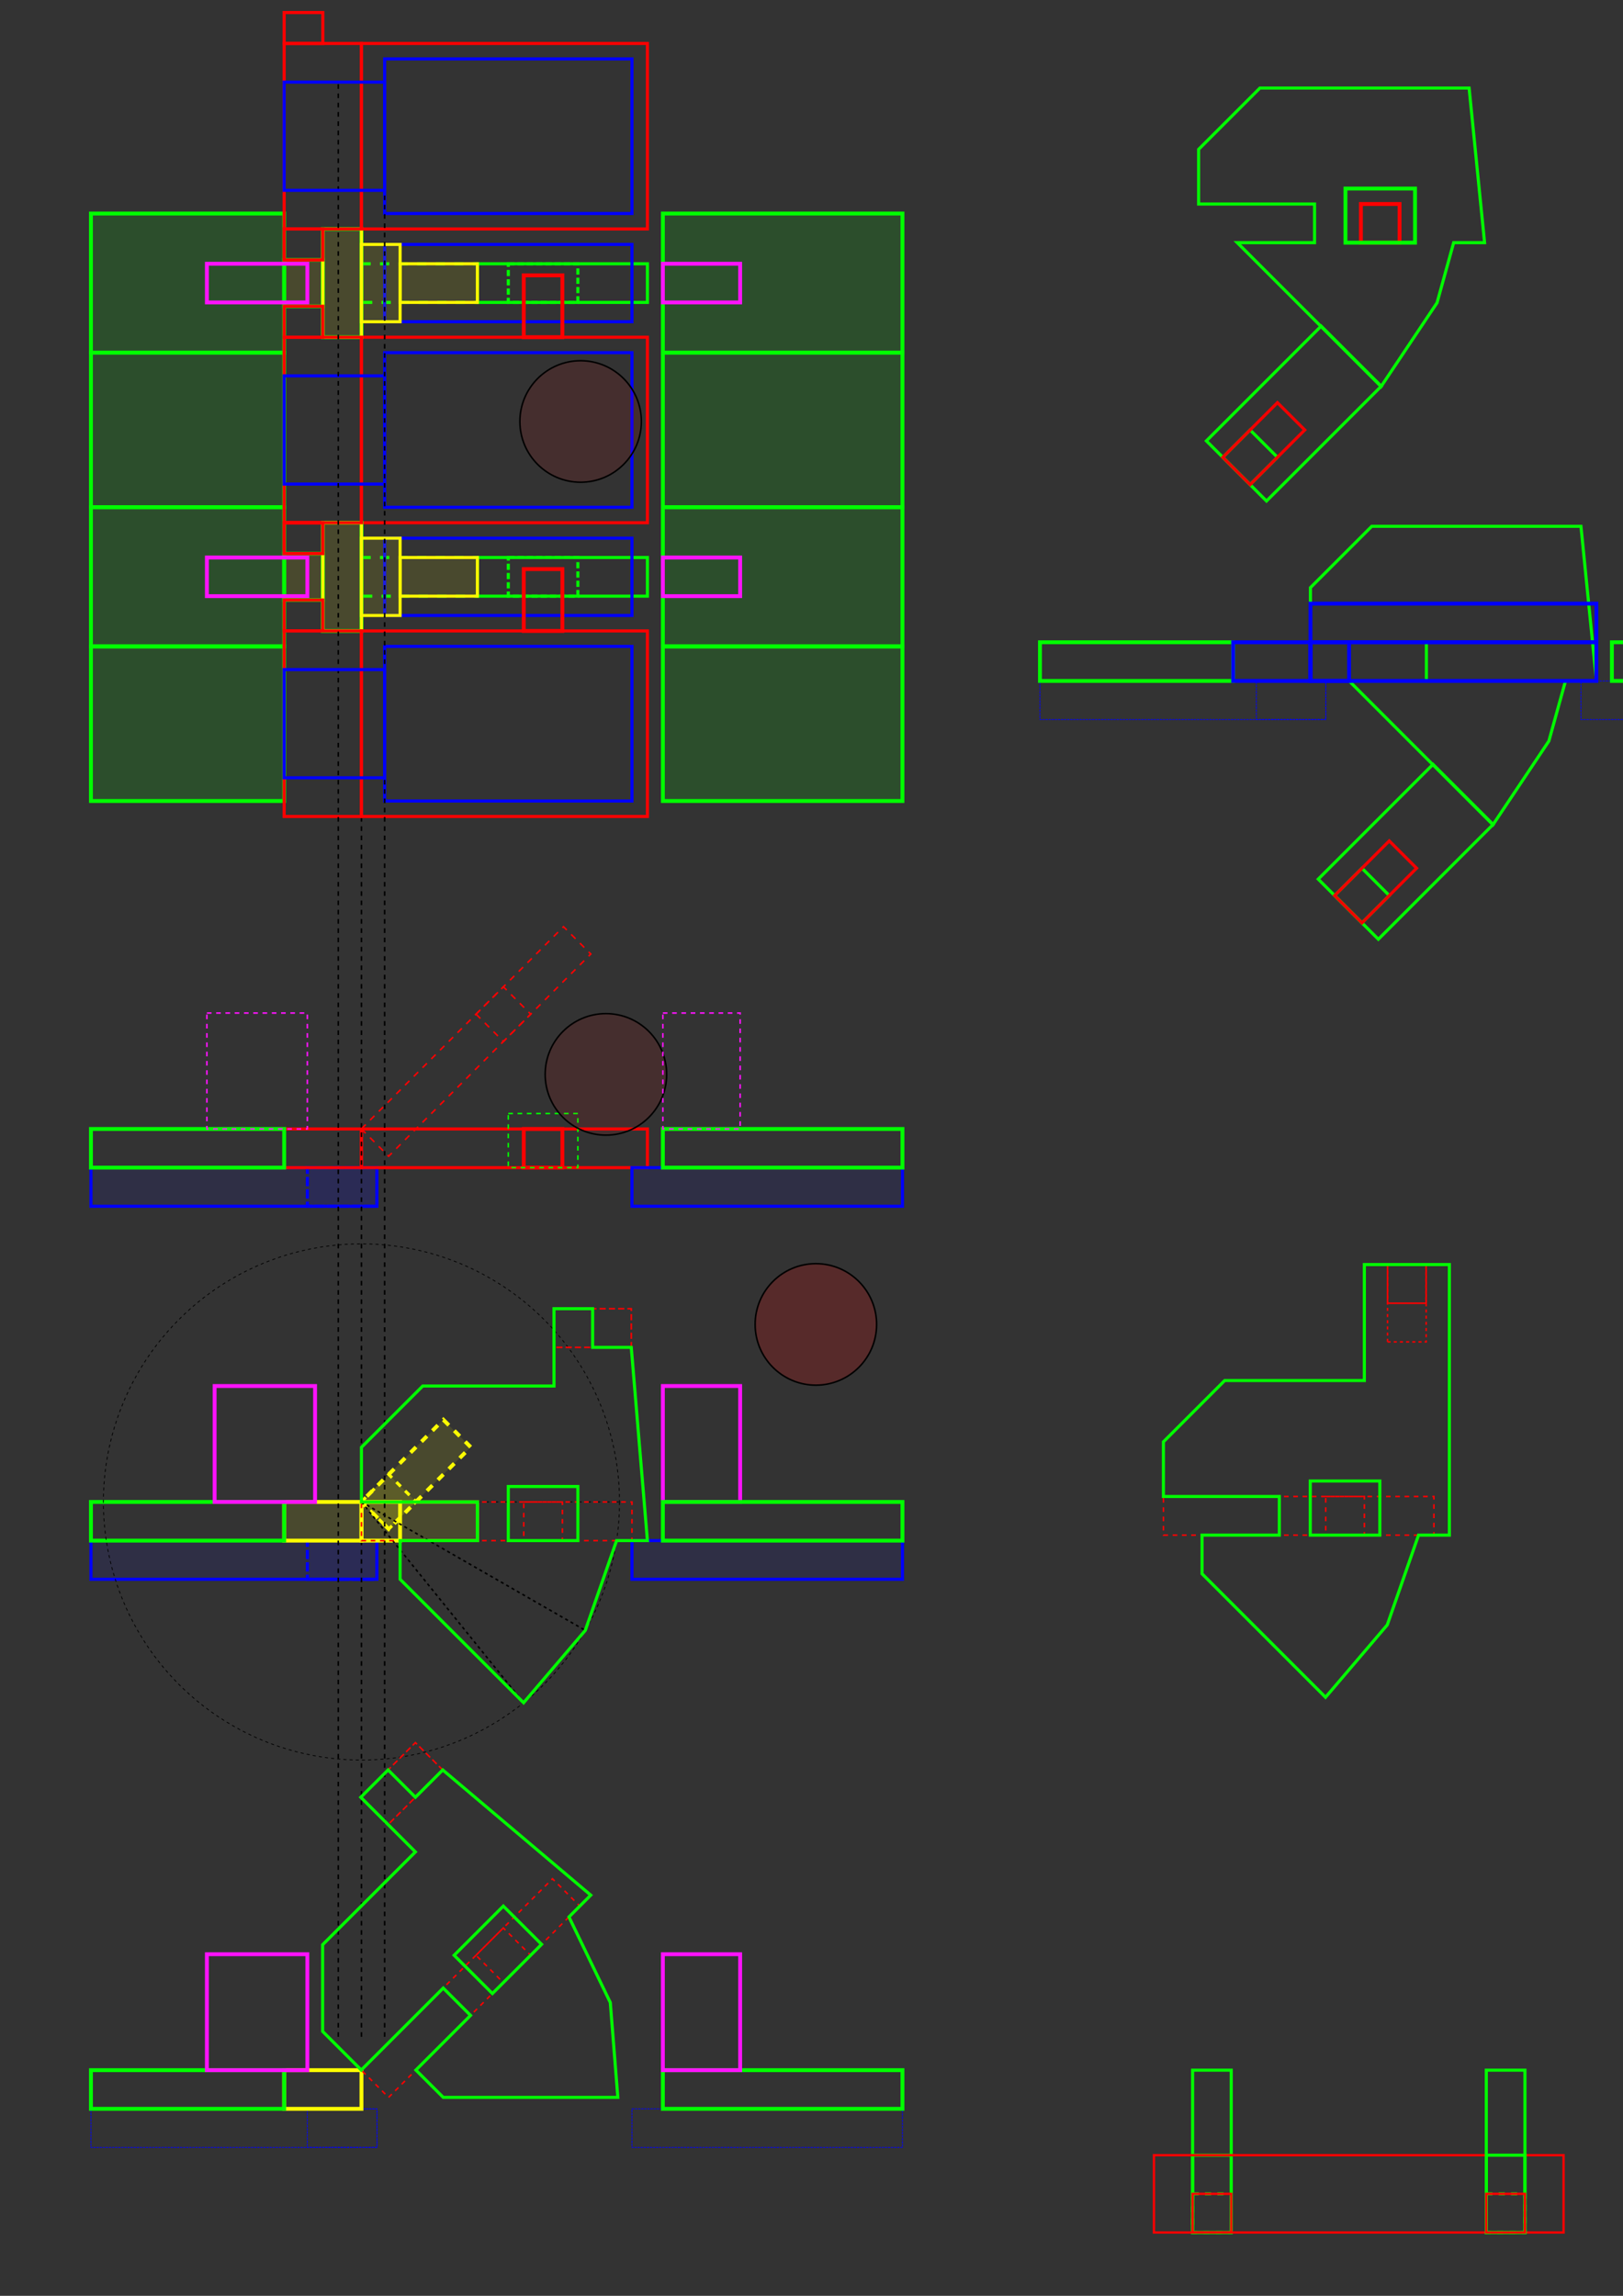 <?xml version="1.0" encoding="UTF-8" standalone="no"?>
<!-- Created with Inkscape (http://www.inkscape.org/) -->

<svg
   xmlns:dc="http://purl.org/dc/elements/1.1/"
   xmlns:cc="http://creativecommons.org/ns#"
   xmlns:rdf="http://www.w3.org/1999/02/22-rdf-syntax-ns#"
   xmlns:svg="http://www.w3.org/2000/svg"
   xmlns="http://www.w3.org/2000/svg"
   xmlns:sodipodi="http://sodipodi.sourceforge.net/DTD/sodipodi-0.dtd"
   xmlns:inkscape="http://www.inkscape.org/namespaces/inkscape"
   width="210mm"
   height="297mm"
   viewBox="0 0 744.094 1052.362"
   id="svg16096"
   version="1.1"
   inkscape:version="0.91 r13725"
   sodipodi:docname="pm2_layout2_2.svg">
  <rect x="0" y="0" width="744.094" height="1052.362" fill="#333333" stroke="none"/>
  <defs
     id="defs16098" />
  <sodipodi:namedview
     id="base"
     pagecolor="#ffffff"
     bordercolor="#666666"
     borderopacity="1.0"
     inkscape:pageopacity="0.0"
     inkscape:pageshadow="2"
     inkscape:zoom="1.8658438"
     inkscape:cx="598.97024"
     inkscape:cy="370.68746"
     inkscape:document-units="mm"
     inkscape:current-layer="layer1"
     showgrid="false"
     inkscape:snap-bbox="false"
     inkscape:bbox-paths="true"
     inkscape:bbox-nodes="true"
     inkscape:snap-bbox-edge-midpoints="true"
     inkscape:snap-bbox-midpoints="true"
     inkscape:object-paths="true"
     inkscape:snap-intersection-paths="true"
     inkscape:object-nodes="true"
     inkscape:snap-smooth-nodes="true"
     inkscape:snap-midpoints="true"
     inkscape:snap-global="true"
     inkscape:window-width="1280"
     inkscape:window-height="697"
     inkscape:window-x="-8"
     inkscape:window-y="-8"
     inkscape:window-maximized="1"
     inkscape:snap-others="false" />
  <g
     inkscape:label="Layer 1"
     inkscape:groupmode="layer"
     id="layer1">
    <rect
       y="966.645"
       x="289.73"
       height="17.717"
       width="124.016"
       id="rect18090"
       style="fill:none;fill-opacity:0.086;stroke:#0000ff;stroke-width:0.354;stroke-miterlimit:4;stroke-dasharray:1.063,0.354;stroke-dashoffset:0;stroke-opacity:1" />
    <rect
       style="fill:none;fill-opacity:0.086;stroke:#0000ff;stroke-width:0.354;stroke-miterlimit:4;stroke-dasharray:1.063,0.354;stroke-dashoffset:0;stroke-opacity:1"
       id="rect18086"
       width="31.89"
       height="17.717"
       x="140.911"
       y="966.645" />
    <rect
       y="966.645"
       x="41.699"
       height="17.717"
       width="131.102"
       id="rect18088"
       style="fill:none;fill-opacity:0.086;stroke:#0000ff;stroke-width:0.354;stroke-miterlimit:4;stroke-dasharray:1.063,0.354;stroke-dashoffset:0;stroke-opacity:1" />
    <rect
       y="706.19"
       x="140.911"
       height="17.717"
       width="31.89"
       id="rect17651-4"
       style="fill:#0000ff;fill-opacity:0.086;stroke:#0000ff;stroke-width:1.417;stroke-miterlimit:4;stroke-dasharray:4.252, 1.417;stroke-dashoffset:0;stroke-opacity:1" />
    <rect
       style="fill:#0000ff;fill-opacity:0.086;stroke:#0000ff;stroke-width:1.417;stroke-miterlimit:4;stroke-dasharray:none;stroke-dashoffset:0;stroke-opacity:1"
       id="rect16644-0"
       width="131.102"
       height="17.717"
       x="41.699"
       y="535.219" />
    <rect
       y="535.219"
       x="140.911"
       height="17.717"
       width="31.89"
       id="rect17651"
       style="fill:#0000ff;fill-opacity:0.086;stroke:#0000ff;stroke-width:1.417;stroke-miterlimit:4;stroke-dasharray:4.252, 1.417;stroke-dashoffset:0;stroke-opacity:1" />
    <rect
       style="fill:#0000ff;fill-opacity:0.086;stroke:#0000ff;stroke-width:1.417;stroke-miterlimit:4;stroke-dasharray:none;stroke-dashoffset:0;stroke-opacity:1"
       id="rect16644-0-8"
       width="131.102"
       height="17.717"
       x="41.699"
       y="706.19" />
    <rect
       style="fill:#fffe00;fill-opacity:0.107;stroke:#00ff00;stroke-width:1.772;stroke-miterlimit:4;stroke-dasharray:none;stroke-dashoffset:0;stroke-opacity:1"
       id="rect16735-8-0-4"
       width="17.717"
       height="21.26"
       x="130.281"
       y="119.134" />
    <rect
       style="fill:none;fill-opacity:1;stroke:#ff0000;stroke-width:1.417;stroke-miterlimit:4;stroke-dasharray:none;stroke-dashoffset:0;stroke-opacity:1"
       id="rect16644"
       width="131.102"
       height="17.717"
       x="165.714"
       y="517.503" />
    <rect
       style="fill:#0000ff;fill-opacity:0.086;stroke:#0000ff;stroke-width:1.417;stroke-miterlimit:4;stroke-dasharray:none;stroke-dashoffset:0;stroke-opacity:1"
       id="rect16644-0-9"
       width="124.016"
       height="17.717"
       x="289.73"
       y="535.219" />
    <rect
       style="fill:none;fill-opacity:1;stroke:#ff0000;stroke-width:1.417;stroke-miterlimit:4;stroke-dasharray:none;stroke-dashoffset:0;stroke-opacity:1"
       id="rect16644-4"
       width="35.433"
       height="17.717"
       x="130.281"
       y="517.503" />
    <rect
       style="fill:#0000ff;fill-opacity:0.086;stroke:#0000ff;stroke-width:1.417;stroke-miterlimit:4;stroke-dasharray:none;stroke-dashoffset:0;stroke-opacity:1"
       id="rect16644-0-9-6"
       width="124.016"
       height="17.717"
       x="289.73"
       y="706.19" />
    <rect
       style="fill:none;fill-opacity:1;stroke:#ff0000;stroke-width:0.354;stroke-miterlimit:4;stroke-dasharray:1.417,1.417;stroke-dashoffset:0;stroke-opacity:1"
       id="rect16644-4-6"
       width="35.433"
       height="17.717"
       x="130.281"
       y="688.474" />
    <path
       style="fill:none;fill-rule:evenodd;stroke:#000000;stroke-width:0.709;stroke-linecap:butt;stroke-linejoin:miter;stroke-miterlimit:4;stroke-dasharray:2.126, 2.126;stroke-dashoffset:0;stroke-opacity:1"
       d="m 165.714,38.602 0,896.843"
       id="path16733"
       inkscape:connector-curvature="0" />
    <rect
       style="fill:#fffe00;fill-opacity:0.107;stroke:#ffff00;stroke-width:1.772;stroke-miterlimit:4;stroke-dasharray:none;stroke-dashoffset:0;stroke-opacity:1"
       id="rect16735-8"
       width="35.433"
       height="17.717"
       x="130.281"
       y="688.474" />
    <rect
       style="fill:none;fill-opacity:1;stroke:#00ff00;stroke-width:1.772;stroke-miterlimit:4;stroke-dasharray:none;stroke-dashoffset:0;stroke-opacity:1"
       id="rect16735-8-3"
       width="88.583"
       height="17.717"
       x="41.699"
       y="688.474" />
    <rect
       style="fill:none;fill-opacity:1;stroke:#ff12ff;stroke-width:1.772;stroke-miterlimit:4;stroke-dasharray:none;stroke-dashoffset:0;stroke-opacity:1"
       id="rect16735-0-2"
       width="46.063"
       height="53.15"
       x="98.391"
       y="635.324" />
    <rect
       style="fill:none;fill-opacity:1;stroke:#ff12ff;stroke-width:1.772;stroke-miterlimit:4;stroke-dasharray:none;stroke-dashoffset:0;stroke-opacity:1"
       id="rect16735-0-2-3"
       width="35.433"
       height="53.15"
       x="303.903"
       y="635.324" />
    <rect
       style="fill:none;fill-opacity:1;stroke:#00ff00;stroke-width:1.772;stroke-miterlimit:4;stroke-dasharray:none;stroke-dashoffset:0;stroke-opacity:1"
       id="rect16735-8-3-5"
       width="109.843"
       height="17.717"
       x="303.903"
       y="688.474" />
    <ellipse
       style="fill:none;fill-rule:evenodd;stroke:#000000;stroke-width:0.354;stroke-linecap:butt;stroke-linejoin:miter;stroke-miterlimit:4;stroke-dasharray:1.417, 1.417;stroke-dashoffset:0;stroke-opacity:1"
       id="path16894"
       cx="165.714"
       cy="688.474"
       rx="118.311"
       ry="118.311" />
    <rect
       y="517.503"
       x="240.124"
       height="17.717"
       width="17.717"
       id="rect17014"
       style="fill:none;fill-opacity:1;stroke:#ff0000;stroke-width:1.772;stroke-miterlimit:4;stroke-dasharray:none;stroke-dashoffset:0;stroke-opacity:1" />
    <rect
       style="fill:none;fill-opacity:1;stroke:#00ff00;stroke-width:0.709;stroke-miterlimit:4;stroke-dasharray:2.126,2.126;stroke-dashoffset:0;stroke-opacity:1"
       id="rect17016"
       width="31.89"
       height="24.803"
       x="233.037"
       y="510.416" />
    <rect
       y="517.503"
       x="303.903"
       height="17.717"
       width="109.843"
       id="rect17060"
       style="fill:none;fill-opacity:1;stroke:#00ff00;stroke-width:1.772;stroke-miterlimit:4;stroke-dasharray:none;stroke-dashoffset:0;stroke-opacity:1" />
    <rect
       y="517.503"
       x="41.699"
       height="17.717"
       width="88.583"
       id="rect17062"
       style="fill:none;fill-opacity:1;stroke:#00ff00;stroke-width:1.772;stroke-miterlimit:4;stroke-dasharray:none;stroke-dashoffset:0;stroke-opacity:1" />
    <g
       id="g17085"
       transform="matrix(0.707,-0.707,0.707,0.707,-236.691,322.409)">
      <rect
         y="422.496"
         x="146.592"
         height="17.717"
         width="131.102"
         id="rect16644-1"
         style="fill:none;fill-opacity:1;stroke:#ff0000;stroke-width:0.709;stroke-miterlimit:4;stroke-dasharray:2.835, 2.835;stroke-dashoffset:0;stroke-opacity:1" />
      <rect
         style="fill:none;fill-opacity:1;stroke:#ff0000;stroke-width:0.709;stroke-miterlimit:4;stroke-dasharray:2.835, 2.835;stroke-dashoffset:0;stroke-opacity:1"
         id="rect17014-1"
         width="17.717"
         height="17.717"
         x="221.001"
         y="422.496" />
    </g>
    <circle
       style="fill:#ff0000;fill-opacity:0.091;fill-rule:evenodd;stroke:#000000;stroke-width:0.709;stroke-linecap:butt;stroke-linejoin:miter;stroke-miterlimit:4;stroke-dasharray:none;stroke-opacity:1"
       id="path4317-4-9-1-8-2-4-3"
       cx="277.791"
       cy="492.475"
       r="27.846" />
    <rect
       style="fill:none;fill-opacity:1;stroke:#ffff00;stroke-width:1.772;stroke-miterlimit:4;stroke-dasharray:none;stroke-dashoffset:0;stroke-opacity:1"
       id="rect16735-8-5"
       width="35.433"
       height="17.717"
       x="130.281"
       y="948.929" />
    <rect
       style="fill:none;fill-opacity:1;stroke:#00ff00;stroke-width:1.772;stroke-miterlimit:4;stroke-dasharray:none;stroke-dashoffset:0;stroke-opacity:1"
       id="rect16735-8-3-95"
       width="88.583"
       height="17.717"
       x="41.699"
       y="948.929" />
    <rect
       style="fill:none;fill-opacity:1;stroke:#00ff00;stroke-width:1.772;stroke-miterlimit:4;stroke-dasharray:none;stroke-dashoffset:0;stroke-opacity:1"
       id="rect16735-8-3-5-0"
       width="109.843"
       height="17.717"
       x="303.903"
       y="948.929" />
    <path
       style="fill:none;fill-rule:evenodd;stroke:#000000;stroke-width:0.354;stroke-linecap:butt;stroke-linejoin:miter;stroke-opacity:1;stroke-miterlimit:4;stroke-dasharray:1.063,1.063;stroke-dashoffset:0"
       d="m 165.714,688.474 118.311,0"
       id="path17150"
       inkscape:connector-curvature="0" />
    <rect
       y="895.779"
       x="94.848"
       height="53.15"
       width="46.063"
       id="rect17262"
       style="fill:none;fill-opacity:1;stroke:#ff12ff;stroke-width:1.772;stroke-miterlimit:4;stroke-dasharray:none;stroke-dashoffset:0;stroke-opacity:1" />
    <rect
       y="895.779"
       x="303.903"
       height="53.15"
       width="35.433"
       id="rect17264"
       style="fill:none;fill-opacity:1;stroke:#ff12ff;stroke-width:1.772;stroke-miterlimit:4;stroke-dasharray:none;stroke-dashoffset:0;stroke-opacity:1" />
    <rect
       y="161.653"
       x="-289.73"
       height="70.866"
       width="113.386"
       id="rect17305"
       style="fill:none;fill-opacity:1;stroke:#0000ff;stroke-width:1.417;stroke-miterlimit:4;stroke-dasharray:none;stroke-dashoffset:0;stroke-opacity:1"
       transform="scale(-1,1)" />
    <rect
       style="fill:#00fe00;fill-opacity:0.137;stroke:#00ff00;stroke-width:1.772;stroke-miterlimit:4;stroke-dasharray:none;stroke-dashoffset:0;stroke-opacity:1"
       id="rect17315"
       width="109.843"
       height="70.866"
       x="303.903"
       y="161.653" />
    <rect
       style="fill:#00fe00;fill-opacity:0.137;stroke:#00ff00;stroke-width:1.772;stroke-miterlimit:4;stroke-dasharray:none;stroke-dashoffset:0;stroke-opacity:1"
       id="rect17317"
       width="88.583"
       height="70.866"
       x="41.699"
       y="161.653" />
    <rect
       y="120.905"
       x="233.037"
       height="17.717"
       width="31.89"
       id="rect17313"
       style="fill:none;fill-opacity:1;stroke:#00ff00;stroke-width:1.417;stroke-miterlimit:4;stroke-dasharray:2.835, 1.417;stroke-dashoffset:0;stroke-opacity:1" />
    <rect
       style="fill:none;fill-opacity:1;stroke:#00ff00;stroke-width:1.417;stroke-miterlimit:4;stroke-dasharray:4.252, 4.252;stroke-dashoffset:0;stroke-opacity:1"
       id="rect16735-7"
       width="53.15"
       height="17.717"
       x="165.714"
       y="120.905" />
    <rect
       style="fill:none;fill-opacity:1;stroke:#00ff00;stroke-width:1.417;stroke-miterlimit:4;stroke-dasharray:none;stroke-dashoffset:0;stroke-opacity:1"
       id="rect16644-9-4-4"
       width="77.953"
       height="17.717"
       x="218.864"
       y="120.905" />
    <rect
       y="112.047"
       x="176.344"
       height="35.433"
       width="113.386"
       id="rect17305-9"
       style="fill:none;fill-opacity:1;stroke:#0000ff;stroke-width:1.417;stroke-miterlimit:4;stroke-dasharray:none;stroke-dashoffset:0;stroke-opacity:1" />
    <rect
       style="fill:#00fe00;fill-opacity:0.137;stroke:#00ff00;stroke-width:1.772;stroke-miterlimit:4;stroke-dasharray:none;stroke-dashoffset:0;stroke-opacity:1"
       id="rect17315-6"
       width="88.583"
       height="63.78"
       x="41.699"
       y="97.874" />
    <rect
       style="fill:#00fe00;fill-opacity:0.137;stroke:#00ff00;stroke-width:1.772;stroke-miterlimit:4;stroke-dasharray:none;stroke-dashoffset:0;stroke-opacity:1"
       id="rect17315-4"
       width="109.843"
       height="63.779"
       x="303.903"
       y="97.874" />
    <rect
       style="fill:none;fill-opacity:1;stroke:#ff0000;stroke-width:1.772;stroke-miterlimit:4;stroke-dasharray:none;stroke-dashoffset:0;stroke-opacity:1"
       id="rect17311"
       width="17.717"
       height="28.346"
       x="240.124"
       y="126.22" />
    <rect
       style="fill:#fffe00;fill-opacity:0.107;stroke:#00ff00;stroke-width:1.772;stroke-miterlimit:4;stroke-dasharray:none;stroke-dashoffset:0;stroke-opacity:1"
       id="rect16735-8-0"
       width="17.717"
       height="49.606"
       x="147.998"
       y="104.961" />
    <rect
       y="154.567"
       x="165.714"
       height="85.039"
       width="131.102"
       id="rect17303"
       style="fill:none;fill-opacity:1;stroke:#ff0000;stroke-width:1.417;stroke-miterlimit:4;stroke-dasharray:none;stroke-dashoffset:0;stroke-opacity:1" />
    <rect
       y="239.606"
       x="130.281"
       height="14.173"
       width="17.717"
       id="rect17309-5-3-6"
       style="fill:none;fill-opacity:1;stroke:#ff0000;stroke-width:1.417;stroke-miterlimit:4;stroke-dasharray:none;stroke-dashoffset:0;stroke-opacity:1" />
    <rect
       y="104.961"
       x="130.281"
       height="14.173"
       width="17.717"
       id="rect17309-5-3-3"
       style="fill:none;fill-opacity:1;stroke:#ff0000;stroke-width:1.417;stroke-miterlimit:4;stroke-dasharray:none;stroke-dashoffset:0;stroke-opacity:1" />
    <rect
       style="fill:none;fill-opacity:1;stroke:#ff12ff;stroke-width:1.772;stroke-miterlimit:4;stroke-dasharray:none;stroke-dashoffset:0;stroke-opacity:1"
       id="rect16735-0-2-34"
       width="46.063"
       height="17.717"
       x="94.848"
       y="120.905" />
    <rect
       style="fill:none;fill-opacity:1;stroke:#ff12ff;stroke-width:1.772;stroke-miterlimit:4;stroke-dasharray:none;stroke-dashoffset:0;stroke-opacity:1"
       id="rect16735-0-2-3-6"
       width="35.433"
       height="17.717"
       x="303.903"
       y="120.905" />
    <rect
       style="fill:none;fill-opacity:1;stroke:#fff700;stroke-width:1.417;stroke-miterlimit:4;stroke-dasharray:none;stroke-dashoffset:0;stroke-opacity:1"
       id="rect16644-9-4-4-0"
       width="17.717"
       height="49.606"
       x="147.998"
       y="104.961" />
    <rect
       style="fill:#fffe00;fill-opacity:0.107;stroke:#fff700;stroke-width:1.417;stroke-miterlimit:4;stroke-dasharray:none;stroke-dashoffset:0;stroke-opacity:1"
       id="rect16644-9-4-4-0-7"
       width="17.717"
       height="35.433"
       x="165.714"
       y="112.047" />
    <rect
       style="fill:none;fill-opacity:1;stroke:#ffff00;stroke-width:1.772;stroke-miterlimit:4;stroke-dasharray:none;stroke-dashoffset:0;stroke-opacity:1"
       id="rect16735-8-8"
       width="17.717"
       height="17.717"
       x="165.714"
       y="688.474" />
    <rect
       style="fill:#fffe00;fill-opacity:0.107;stroke:#ffff00;stroke-width:1.772;stroke-miterlimit:4;stroke-dasharray:3.543, 3.543;stroke-dashoffset:0;stroke-opacity:1"
       id="rect17626"
       width="17.717"
       height="53.15"
       x="604.002"
       y="316.497"
       transform="matrix(0.707,0.707,-0.707,0.707,0,0)" />
    <rect
       y="120.905"
       x="183.431"
       height="17.717"
       width="35.433"
       id="rect17628"
       style="fill:#fffe00;fill-opacity:0.107;stroke:#fff700;stroke-width:1.417;stroke-miterlimit:4;stroke-dasharray:none;stroke-dashoffset:0;stroke-opacity:1" />
    <rect
       style="fill:#fffe00;fill-opacity:0.107;stroke:#ffff00;stroke-width:1.417;stroke-miterlimit:4;stroke-dasharray:none;stroke-dashoffset:0;stroke-opacity:1"
       id="rect16735"
       width="53.15"
       height="17.717"
       x="165.714"
       y="688.474" />
    <rect
       y="604.002"
       x="-369.647"
       height="17.717"
       width="17.717"
       id="rect17624"
       style="fill:#fffe00;fill-opacity:0.107;stroke:#ffff00;stroke-width:1.417;stroke-miterlimit:4;stroke-dasharray:2.835, 2.835;stroke-dashoffset:0;stroke-opacity:1"
       transform="matrix(0.707,-0.707,0.707,0.707,0,0)" />
    <rect
       y="27.008"
       x="-289.73"
       height="70.866"
       width="113.386"
       id="rect17305-0"
       style="fill:none;fill-opacity:1;stroke:#0000ff;stroke-width:1.417;stroke-miterlimit:4;stroke-dasharray:none;stroke-dashoffset:0;stroke-opacity:1"
       transform="scale(-1,1)" />
    <rect
       y="19.921"
       x="130.281"
       height="85.039"
       width="35.433"
       id="rect17309-7"
       style="fill:none;fill-opacity:1;stroke:#ff0000;stroke-width:1.417;stroke-miterlimit:4;stroke-dasharray:none;stroke-dashoffset:0;stroke-opacity:1" />
    <rect
       y="19.921"
       x="165.714"
       height="85.039"
       width="131.102"
       id="rect17303-9"
       style="fill:none;fill-opacity:1;stroke:#ff0000;stroke-width:1.417;stroke-miterlimit:4;stroke-dasharray:none;stroke-dashoffset:0;stroke-opacity:1" />
    <rect
       y="104.961"
       x="130.281"
       height="14.173"
       width="17.717"
       id="rect17309-5-3-6-2"
       style="fill:none;fill-opacity:1;stroke:#ff0000;stroke-width:1.417;stroke-miterlimit:4;stroke-dasharray:none;stroke-dashoffset:0;stroke-opacity:1" />
    <rect
       style="fill:#fffe00;fill-opacity:0.107;stroke:#00ff00;stroke-width:1.772;stroke-miterlimit:4;stroke-dasharray:none;stroke-dashoffset:0;stroke-opacity:1"
       id="rect16735-8-0-4-3"
       width="17.717"
       height="21.26"
       x="130.281"
       y="253.779" />
    <rect
       y="255.551"
       x="233.037"
       height="17.717"
       width="31.89"
       id="rect17313-2"
       style="fill:none;fill-opacity:1;stroke:#00ff00;stroke-width:1.417;stroke-miterlimit:4;stroke-dasharray:2.835, 1.417;stroke-dashoffset:0;stroke-opacity:1" />
    <rect
       style="fill:none;fill-opacity:1;stroke:#00ff00;stroke-width:1.417;stroke-miterlimit:4;stroke-dasharray:4.252, 4.252;stroke-dashoffset:0;stroke-opacity:1"
       id="rect16735-7-9"
       width="53.15"
       height="17.717"
       x="165.714"
       y="255.551" />
    <rect
       style="fill:none;fill-opacity:1;stroke:#00ff00;stroke-width:1.417;stroke-miterlimit:4;stroke-dasharray:none;stroke-dashoffset:0;stroke-opacity:1"
       id="rect16644-9-4-4-8"
       width="77.953"
       height="17.717"
       x="218.864"
       y="255.551" />
    <rect
       y="246.693"
       x="176.344"
       height="35.433"
       width="113.386"
       id="rect17305-9-6"
       style="fill:none;fill-opacity:1;stroke:#0000ff;stroke-width:1.417;stroke-miterlimit:4;stroke-dasharray:none;stroke-dashoffset:0;stroke-opacity:1" />
    <rect
       style="fill:#00fe00;fill-opacity:0.137;stroke:#00ff00;stroke-width:1.772;stroke-miterlimit:4;stroke-dasharray:none;stroke-dashoffset:0;stroke-opacity:1"
       id="rect17315-6-2"
       width="88.583"
       height="63.78"
       x="41.699"
       y="232.52" />
    <rect
       style="fill:#00fe00;fill-opacity:0.137;stroke:#00ff00;stroke-width:1.772;stroke-miterlimit:4;stroke-dasharray:none;stroke-dashoffset:0;stroke-opacity:1"
       id="rect17315-4-8"
       width="109.843"
       height="63.779"
       x="303.903"
       y="232.52" />
    <rect
       style="fill:none;fill-opacity:1;stroke:#ff0000;stroke-width:1.772;stroke-miterlimit:4;stroke-dasharray:none;stroke-dashoffset:0;stroke-opacity:1"
       id="rect17311-3"
       width="17.717"
       height="28.346"
       x="240.124"
       y="260.866" />
    <rect
       style="fill:#fffe00;fill-opacity:0.107;stroke:#00ff00;stroke-width:1.772;stroke-miterlimit:4;stroke-dasharray:none;stroke-dashoffset:0;stroke-opacity:1"
       id="rect16735-8-0-6"
       width="17.717"
       height="49.606"
       x="147.998"
       y="239.606" />
    <rect
       y="239.606"
       x="130.281"
       height="14.173"
       width="17.717"
       id="rect17309-5-3-3-8"
       style="fill:none;fill-opacity:1;stroke:#ff0000;stroke-width:1.417;stroke-miterlimit:4;stroke-dasharray:none;stroke-dashoffset:0;stroke-opacity:1" />
    <rect
       style="fill:none;fill-opacity:1;stroke:#ff12ff;stroke-width:1.772;stroke-miterlimit:4;stroke-dasharray:none;stroke-dashoffset:0;stroke-opacity:1"
       id="rect16735-0-2-34-9"
       width="46.063"
       height="17.717"
       x="94.848"
       y="255.551" />
    <rect
       style="fill:none;fill-opacity:1;stroke:#ff12ff;stroke-width:1.772;stroke-miterlimit:4;stroke-dasharray:none;stroke-dashoffset:0;stroke-opacity:1"
       id="rect16735-0-2-3-6-9"
       width="35.433"
       height="17.717"
       x="303.903"
       y="255.551" />
    <rect
       style="fill:none;fill-opacity:1;stroke:#fff700;stroke-width:1.417;stroke-miterlimit:4;stroke-dasharray:none;stroke-dashoffset:0;stroke-opacity:1"
       id="rect16644-9-4-4-0-4"
       width="17.717"
       height="49.606"
       x="147.998"
       y="239.606" />
    <rect
       style="fill:#fffe00;fill-opacity:0.107;stroke:#fff700;stroke-width:1.417;stroke-miterlimit:4;stroke-dasharray:none;stroke-dashoffset:0;stroke-opacity:1"
       id="rect16644-9-4-4-0-7-5"
       width="17.717"
       height="35.433"
       x="165.714"
       y="246.693" />
    <rect
       y="255.551"
       x="183.431"
       height="17.717"
       width="35.433"
       id="rect17628-3"
       style="fill:#fffe00;fill-opacity:0.107;stroke:#fff700;stroke-width:1.417;stroke-miterlimit:4;stroke-dasharray:none;stroke-dashoffset:0;stroke-opacity:1" />
    <rect
       y="239.606"
       x="130.281"
       height="14.173"
       width="17.717"
       id="rect17309-5-3-6-2-8"
       style="fill:none;fill-opacity:1;stroke:#ff0000;stroke-width:1.417;stroke-miterlimit:4;stroke-dasharray:none;stroke-dashoffset:0;stroke-opacity:1" />
    <rect
       y="296.299"
       x="-289.73"
       height="70.866"
       width="113.386"
       id="rect17305-7"
       style="fill:none;fill-opacity:1;stroke:#0000ff;stroke-width:1.417;stroke-miterlimit:4;stroke-dasharray:none;stroke-dashoffset:0;stroke-opacity:1"
       transform="scale(-1,1)" />
    <rect
       style="fill:#00fe00;fill-opacity:0.137;stroke:#00ff00;stroke-width:1.772;stroke-miterlimit:4;stroke-dasharray:none;stroke-dashoffset:0;stroke-opacity:1"
       id="rect17315-41"
       width="109.843"
       height="70.866"
       x="303.903"
       y="296.299" />
    <rect
       style="fill:#00fe00;fill-opacity:0.137;stroke:#00ff00;stroke-width:1.772;stroke-miterlimit:4;stroke-dasharray:none;stroke-dashoffset:0;stroke-opacity:1"
       id="rect17317-7"
       width="88.583"
       height="70.866"
       x="41.698"
       y="296.299" />
    <rect
       y="289.212"
       x="130.281"
       height="85.039"
       width="35.433"
       id="rect17309-8"
       style="fill:none;fill-opacity:1;stroke:#ff0000;stroke-width:1.417;stroke-miterlimit:4;stroke-dasharray:none;stroke-dashoffset:0;stroke-opacity:1" />
    <rect
       y="289.212"
       x="165.714"
       height="85.039"
       width="131.102"
       id="rect17303-93"
       style="fill:none;fill-opacity:1;stroke:#ff0000;stroke-width:1.417;stroke-miterlimit:4;stroke-dasharray:none;stroke-dashoffset:0;stroke-opacity:1" />
    <rect
       y="154.567"
       x="130.281"
       height="85.039"
       width="35.433"
       id="rect17309"
       style="fill:none;fill-opacity:1;stroke:#ff0000;stroke-width:1.417;stroke-miterlimit:4;stroke-dasharray:none;stroke-dashoffset:0;stroke-opacity:1" />
    <circle
       style="fill:#ff0000;fill-opacity:0.091;fill-rule:evenodd;stroke:#000000;stroke-width:0.709;stroke-linecap:butt;stroke-linejoin:miter;stroke-miterlimit:4;stroke-dasharray:none;stroke-opacity:1"
       id="path4317-4-9-1-8-2-4-3-8"
       cx="266.195"
       cy="193.197"
       r="27.846" />
    <rect
       y="172.283"
       x="-176.344"
       height="49.606"
       width="46.063"
       id="rect17305-96"
       style="fill:none;fill-opacity:1;stroke:#0000ff;stroke-width:1.417;stroke-miterlimit:4;stroke-dasharray:none;stroke-dashoffset:0;stroke-opacity:1"
       transform="scale(-1,1)" />
    <path
       inkscape:connector-curvature="0"
       id="path18011"
       d="m 155.084,38.602 0,896.843"
       style="fill:none;fill-rule:evenodd;stroke:#000000;stroke-width:0.709;stroke-linecap:butt;stroke-linejoin:miter;stroke-miterlimit:4;stroke-dasharray:2.126, 2.126;stroke-dashoffset:0;stroke-opacity:1" />
    <path
       style="fill:none;fill-rule:evenodd;stroke:#000000;stroke-width:0.709;stroke-linecap:butt;stroke-linejoin:miter;stroke-miterlimit:4;stroke-dasharray:2.126, 2.126;stroke-dashoffset:0;stroke-opacity:1"
       d="m 176.344,38.602 0,896.843"
       id="path18013"
       inkscape:connector-curvature="0" />
    <rect
       y="37.638"
       x="-176.344"
       height="49.606"
       width="46.063"
       id="rect17305-96-5"
       style="fill:none;fill-opacity:1;stroke:#0000ff;stroke-width:1.417;stroke-miterlimit:4;stroke-dasharray:none;stroke-dashoffset:0;stroke-opacity:1"
       transform="scale(-1,1)" />
    <rect
       y="306.929"
       x="-176.344"
       height="49.606"
       width="46.063"
       id="rect17305-96-7"
       style="fill:none;fill-opacity:1;stroke:#0000ff;stroke-width:1.417;stroke-miterlimit:4;stroke-dasharray:none;stroke-dashoffset:0;stroke-opacity:1"
       transform="scale(-1,1)" />
    <rect
       y="464.353"
       x="94.848"
       height="53.15"
       width="46.063"
       id="rect18046"
       style="fill:none;fill-opacity:1;stroke:#ff12ff;stroke-width:0.709;stroke-miterlimit:4;stroke-dasharray:2.126,2.126;stroke-dashoffset:0;stroke-opacity:1" />
    <rect
       y="464.353"
       x="303.903"
       height="53.15"
       width="35.433"
       id="rect18048"
       style="fill:none;fill-opacity:1;stroke:#ff12ff;stroke-width:0.709;stroke-miterlimit:4;stroke-dasharray:2.126,2.126;stroke-dashoffset:0;stroke-opacity:1" />
    <rect
       y="5.748"
       x="130.281"
       height="14.173"
       width="17.717"
       id="rect17309-5-3-6-2-2"
       style="fill:none;fill-opacity:1;stroke:#ff0000;stroke-width:1.417;stroke-miterlimit:4;stroke-dasharray:none;stroke-dashoffset:0;stroke-opacity:1" />
    <rect
       y="275.039"
       x="130.281"
       height="14.173"
       width="17.717"
       id="rect17309-5-3-8"
       style="fill:none;fill-opacity:1;stroke:#ff0000;stroke-width:1.417;stroke-miterlimit:4;stroke-dasharray:none;stroke-dashoffset:0;stroke-opacity:1" />
    <rect
       y="140.394"
       x="130.281"
       height="14.173"
       width="17.717"
       id="rect17309-5-3"
       style="fill:none;fill-opacity:1;stroke:#ff0000;stroke-width:1.417;stroke-miterlimit:4;stroke-dasharray:none;stroke-dashoffset:0;stroke-opacity:1" />
    <rect
       style="fill:none;fill-opacity:0.091;stroke:#00ff00;stroke-width:1.417;stroke-miterlimit:4;stroke-dasharray:none;stroke-dashoffset:0;stroke-opacity:1"
       id="rect18166"
       width="17.717"
       height="74.409"
       x="546.768"
       y="948.929" />
    <rect
       y="1005.622"
       x="546.768"
       height="17.717"
       width="17.717"
       id="rect18168"
       style="fill:none;fill-opacity:0.091;stroke:#00ff00;stroke-width:1.417;stroke-miterlimit:4;stroke-dasharray:2.835, 2.835;stroke-dashoffset:0;stroke-opacity:1" />
    <rect
       y="987.905"
       x="546.768"
       height="35.433"
       width="17.717"
       id="rect18170"
       style="fill:none;fill-opacity:0.091;stroke:#00ff00;stroke-width:1.417;stroke-miterlimit:4;stroke-dasharray:none;stroke-dashoffset:0;stroke-opacity:1" />
    <rect
       style="fill:none;fill-opacity:0.107;stroke:#ff0000;stroke-width:1.063;stroke-miterlimit:4;stroke-dasharray:none;stroke-dashoffset:0;stroke-opacity:1"
       id="rect18172"
       width="187.795"
       height="35.433"
       x="529.051"
       y="987.905" />
    <rect
       y="948.929"
       x="681.413"
       height="74.409"
       width="17.717"
       id="rect18191"
       style="fill:none;fill-opacity:0.091;stroke:#00ff00;stroke-width:1.417;stroke-miterlimit:4;stroke-dasharray:none;stroke-dashoffset:0;stroke-opacity:1" />
    <rect
       style="fill:none;fill-opacity:0.091;stroke:#00ff00;stroke-width:1.417;stroke-miterlimit:4;stroke-dasharray:2.835, 2.835;stroke-dashoffset:0;stroke-opacity:1"
       id="rect18193"
       width="17.717"
       height="17.717"
       x="681.413"
       y="1005.622" />
    <rect
       style="fill:none;fill-opacity:0.091;stroke:#00ff00;stroke-width:1.417;stroke-miterlimit:4;stroke-dasharray:none;stroke-dashoffset:0;stroke-opacity:1"
       id="rect18195"
       width="17.717"
       height="35.433"
       x="681.413"
       y="987.905" />
    <rect
       style="fill:none;fill-opacity:0.107;stroke:#ff0000;stroke-width:1.063;stroke-miterlimit:4;stroke-dasharray:none;stroke-dashoffset:0;stroke-opacity:1"
       id="rect18172-7"
       width="17.717"
       height="17.717"
       x="546.768"
       y="1005.622" />
    <rect
       style="fill:none;fill-opacity:0.107;stroke:#ff0000;stroke-width:1.063;stroke-miterlimit:4;stroke-dasharray:none;stroke-dashoffset:0;stroke-opacity:1"
       id="rect18172-7-6"
       width="17.717"
       height="17.717"
       x="681.413"
       y="1005.622" />
    <g
       id="g5053"
       transform="translate(-2.819,-300.19)">
      <g
         transform="translate(160.967,-179.873)"
         id="g6073">
        <path
           style="fill:none;fill-rule:evenodd;stroke:#00ff00;stroke-width:1.417;stroke-linecap:butt;stroke-linejoin:miter;stroke-miterlimit:4;stroke-dasharray:none;stroke-opacity:1"
           d="m 442.655,774.47 10e-6,-25.055 28.095,-28.095 95.921,0 7.087,70.866 -14.173,10e-6 -7.624,27.559 -25.647,38.383 -65.942,-65.942 35.433,0 0,-17.717 z"
           id="path17177-1"
           inkscape:connector-curvature="0" />
        <g
           transform="matrix(0.707,0.707,-0.707,0.707,996.471,-13.702)"
           id="g18352-1-6">
          <rect
             style="fill:none;fill-opacity:0.091;stroke:#00ff00;stroke-width:1.417;stroke-miterlimit:4;stroke-dasharray:none;stroke-dashoffset:0;stroke-opacity:1"
             id="rect17207-8-5"
             width="38.976"
             height="74.409"
             x="245.049"
             y="948.929" />
          <rect
             y="1005.622"
             x="255.679"
             height="17.717"
             width="17.717"
             id="rect17209-7-8"
             style="fill:none;fill-opacity:0.091;stroke:#00ff00;stroke-width:1.417;stroke-miterlimit:4;stroke-dasharray:none;stroke-dashoffset:0;stroke-opacity:1" />
          <rect
             y="987.905"
             x="255.679"
             height="35.433"
             width="17.717"
             id="rect17209-4-81-9"
             style="fill:none;fill-opacity:0.091;stroke:#f20000;stroke-width:1.417;stroke-miterlimit:4;stroke-dasharray:none;stroke-dashoffset:0;stroke-opacity:1" />
        </g>
      </g>
      <rect
         style="fill:none;fill-opacity:0.086;stroke:#0000ff;stroke-width:0.354;stroke-miterlimit:4;stroke-dasharray:1.063, 0.354;stroke-dashoffset:0;stroke-opacity:1"
         id="rect18090-6"
         width="124.016"
         height="17.717"
         x="727.638"
         y="612.313" />
      <rect
         y="612.313"
         x="578.819"
         height="17.717"
         width="31.89"
         id="rect18086-1"
         style="fill:none;fill-opacity:0.086;stroke:#0000ff;stroke-width:0.354;stroke-miterlimit:4;stroke-dasharray:1.063, 0.354;stroke-dashoffset:0;stroke-opacity:1" />
      <rect
         style="fill:none;fill-opacity:0.086;stroke:#0000ff;stroke-width:0.354;stroke-miterlimit:4;stroke-dasharray:1.063, 0.354;stroke-dashoffset:0;stroke-opacity:1"
         id="rect18088-3"
         width="131.102"
         height="17.717"
         x="479.606"
         y="612.313" />
      <rect
         y="594.597"
         x="479.606"
         height="17.717"
         width="88.583"
         id="rect16735-8-3-95-9"
         style="fill:none;fill-opacity:1;stroke:#00ff00;stroke-width:1.772;stroke-miterlimit:4;stroke-dasharray:none;stroke-dashoffset:0;stroke-opacity:1" />
      <rect
         y="594.597"
         x="741.811"
         height="17.717"
         width="109.843"
         id="rect16735-8-3-5-0-4"
         style="fill:none;fill-opacity:1;stroke:#00ff00;stroke-width:1.772;stroke-miterlimit:4;stroke-dasharray:none;stroke-dashoffset:0;stroke-opacity:1" />
      <rect
         y="594.597"
         x="568.189"
         height="17.717"
         width="35.433"
         id="rect16735-8-5-5"
         style="fill:none;fill-opacity:1;stroke:#0000ff;stroke-width:1.772;stroke-miterlimit:4;stroke-dasharray:none;stroke-dashoffset:0;stroke-opacity:1" />
      <rect
         y="594.597"
         x="603.622"
         height="17.717"
         width="131.102"
         id="rect16735-8-83"
         style="fill:none;fill-opacity:0.107;stroke:#0000ff;stroke-width:1.772;stroke-miterlimit:4;stroke-dasharray:none;stroke-dashoffset:0;stroke-opacity:1" />
      <rect
         y="594.597"
         x="603.622"
         height="17.717"
         width="17.717"
         id="rect16735-8-5-5-8"
         style="fill:none;fill-opacity:1;stroke:#0000ff;stroke-width:1.772;stroke-miterlimit:4;stroke-dasharray:none;stroke-dashoffset:0;stroke-opacity:1" />
      <rect
         y="576.88"
         x="603.622"
         height="17.717"
         width="131.102"
         id="rect16735-8-83-4"
         style="fill:none;fill-opacity:0.107;stroke:#0000ff;stroke-width:1.772;stroke-miterlimit:4;stroke-dasharray:none;stroke-dashoffset:0;stroke-opacity:1" />
    </g>
    <circle
       style="fill:#ff0000;fill-opacity:0.177;fill-rule:evenodd;stroke:#000000;stroke-width:0.709;stroke-linecap:butt;stroke-linejoin:miter;stroke-miterlimit:4;stroke-dasharray:none;stroke-opacity:1"
       id="path4317-4-9-1-8-2-4-3-8-3"
       cx="374.05"
       cy="607.09"
       r="27.846" />
    <g
       transform="translate(383.813,-594.956)"
       id="g6089-9">
      <g
         transform="translate(-176.445,84.97)"
         id="g16816-9">
        <rect
           style="fill:none;fill-opacity:1;stroke:#ff0000;stroke-width:1.772;stroke-miterlimit:4;stroke-dasharray:none;stroke-dashoffset:0;stroke-opacity:1"
           id="rect16735-8-3-9-3"
           width="17.717"
           height="17.717"
           x="416.569"
           y="603.504" />
        <rect
           y="596.417"
           x="409.483"
           height="24.803"
           width="31.89"
           id="rect16814-5"
           style="fill:none;fill-opacity:1;stroke:#00ff00;stroke-width:1.772;stroke-miterlimit:4;stroke-dasharray:none;stroke-dashoffset:0;stroke-opacity:1" />
      </g>
      <path
         inkscape:connector-curvature="0"
         id="path17177-8"
         d="m 165.714,688.474 10e-6,-25.055 28.095,-28.095 95.921,0 7.087,70.866 -14.173,1e-5 -7.624,27.559 -25.647,38.383 -65.942,-65.942 35.433,0 0,-17.717 z"
         style="fill:none;fill-rule:evenodd;stroke:#00ff00;stroke-width:1.417;stroke-linecap:butt;stroke-linejoin:miter;stroke-miterlimit:4;stroke-dasharray:none;stroke-opacity:1" />
      <g
         id="g18352-1-5"
         transform="matrix(0.707,0.707,-0.707,0.707,719.531,-99.698)">
        <rect
           y="948.929"
           x="245.049"
           height="74.409"
           width="38.976"
           id="rect17207-8-8"
           style="fill:none;fill-opacity:0.091;stroke:#00ff00;stroke-width:1.417;stroke-miterlimit:4;stroke-dasharray:none;stroke-dashoffset:0;stroke-opacity:1" />
        <rect
           style="fill:none;fill-opacity:0.091;stroke:#00ff00;stroke-width:1.417;stroke-miterlimit:4;stroke-dasharray:none;stroke-dashoffset:0;stroke-opacity:1"
           id="rect17209-7-0"
           width="17.717"
           height="17.717"
           x="255.679"
           y="1005.622" />
        <rect
           style="fill:none;fill-opacity:0.091;stroke:#f20000;stroke-width:1.417;stroke-miterlimit:4;stroke-dasharray:none;stroke-dashoffset:0;stroke-opacity:1"
           id="rect17209-4-81-3"
           width="17.717"
           height="35.433"
           x="255.679"
           y="987.905" />
      </g>
    </g>
    <path
       style="fill:none;fill-rule:evenodd;stroke:#000000;stroke-width:0.709;stroke-linecap:butt;stroke-linejoin:miter;stroke-opacity:1;stroke-miterlimit:4;stroke-dasharray:1.417,1.417;stroke-dashoffset:0"
       d="m 165.714,688.474 74.329,92.047"
       id="path5199"
       inkscape:connector-curvature="0" />
    <path
       style="fill:none;fill-rule:evenodd;stroke:#000000;stroke-width:0.709;stroke-linecap:butt;stroke-linejoin:miter;stroke-opacity:1;stroke-miterlimit:4;stroke-dasharray:1.417,1.417;stroke-dashoffset:0"
       d="m 165.714,688.474 102.627,58.866"
       id="path5228"
       inkscape:connector-curvature="0" />
    <g
       id="g5310">
      <rect
         y="599.891"
         x="253.984"
         height="17.717"
         width="35.433"
         id="rect5154"
         style="fill:none;fill-opacity:1;stroke:#ff0000;stroke-width:0.709;stroke-linecap:square;stroke-miterlimit:4;stroke-dasharray:2.126,2.126;stroke-dashoffset:0;stroke-opacity:1" />
      <rect
         y="688.474"
         x="165.714"
         height="17.717"
         width="124.016"
         id="rect16644-9"
         style="fill:none;fill-opacity:1;stroke:#ff0000;stroke-width:0.709;stroke-miterlimit:4;stroke-dasharray:2.126, 2.126;stroke-dashoffset:0;stroke-opacity:1" />
      <rect
         y="688.474"
         x="240.124"
         height="17.717"
         width="17.717"
         id="rect5166"
         style="fill:none;fill-opacity:1;stroke:#ff0000;stroke-width:0.709;stroke-miterlimit:4;stroke-dasharray:2.126, 2.126;stroke-dashoffset:0;stroke-opacity:1" />
      <g
         id="g5306">
        <rect
           y="681.387"
           x="233.037"
           height="24.803"
           width="31.89"
           id="rect5168"
           style="fill:none;fill-opacity:1;stroke:#00ff00;stroke-width:1.417;stroke-miterlimit:4;stroke-dasharray:none;stroke-dashoffset:0;stroke-opacity:1" />
        <path
           style="fill:none;fill-rule:evenodd;stroke:#00ff00;stroke-width:1.417;stroke-linecap:butt;stroke-linejoin:miter;stroke-miterlimit:4;stroke-dasharray:none;stroke-opacity:1"
           d="m 183.431,706.19 35.433,0 0,-17.717 -53.15,0 10e-6,-25.055 28.095,-28.095 60.175,0 0,-35.433 17.717,0 0,17.717 17.717,2e-5 7.4,88.583 -14.127,-2e-5 -14.349,41.15 -28.297,33.181 -56.613,-56.614 z"
           id="path5230"
           inkscape:connector-curvature="0" />
      </g>
    </g>
    <g
       transform="matrix(0.707,-0.707,0.707,0.707,-438.288,579.282)"
       id="g5310-6">
      <rect
         y="599.891"
         x="253.984"
         height="17.717"
         width="35.433"
         id="rect5154-8"
         style="fill:none;fill-opacity:1;stroke:#ff0000;stroke-width:0.709;stroke-linecap:square;stroke-miterlimit:4;stroke-dasharray:2.126, 2.126;stroke-dashoffset:0;stroke-opacity:1" />
      <rect
         y="688.474"
         x="165.714"
         height="17.717"
         width="124.016"
         id="rect16644-9-5"
         style="fill:none;fill-opacity:1;stroke:#ff0000;stroke-width:0.709;stroke-miterlimit:4;stroke-dasharray:2.126, 2.126;stroke-dashoffset:0;stroke-opacity:1" />
      <rect
         y="688.474"
         x="240.124"
         height="17.717"
         width="17.717"
         id="rect5166-0"
         style="fill:none;fill-opacity:1;stroke:#ff0000;stroke-width:0.709;stroke-miterlimit:4;stroke-dasharray:2.126, 2.126;stroke-dashoffset:0;stroke-opacity:1" />
      <g
         id="g5306-9">
        <rect
           y="681.387"
           x="233.037"
           height="24.803"
           width="31.89"
           id="rect5168-4"
           style="fill:none;fill-opacity:1;stroke:#00ff00;stroke-width:1.417;stroke-miterlimit:4;stroke-dasharray:none;stroke-dashoffset:0;stroke-opacity:1" />
        <path
           style="fill:none;fill-rule:evenodd;stroke:#00ff00;stroke-width:1.417;stroke-linecap:butt;stroke-linejoin:miter;stroke-miterlimit:4;stroke-dasharray:none;stroke-opacity:1"
           d="m 183.431,706.19 35.433,0 0,-17.717 -53.15,0 10e-6,-25.055 28.095,-28.095 60.175,0 0,-35.433 17.717,0 0,17.717 17.717,2e-5 7.4,88.583 -14.127,-2e-5 -14.349,41.15 -28.297,33.181 -56.613,-56.614 z"
           id="path5230-4"
           inkscape:connector-curvature="0" />
      </g>
    </g>
    <g
       id="g8415">
      <rect
         y="685.961"
         x="533.388"
         height="17.717"
         width="124.016"
         id="rect16644-9-1"
         style="fill:none;fill-opacity:1;stroke:#ff0000;stroke-width:0.709;stroke-miterlimit:4;stroke-dasharray:2.126, 2.126;stroke-dashoffset:0;stroke-opacity:1" />
      <rect
         y="685.961"
         x="607.798"
         height="17.717"
         width="17.717"
         id="rect5166-3"
         style="fill:none;fill-opacity:1;stroke:#ff0000;stroke-width:0.709;stroke-miterlimit:4;stroke-dasharray:2.126, 2.126;stroke-dashoffset:0;stroke-opacity:1" />
      <g
         id="g8408">
        <rect
           style="fill:none;fill-opacity:0.091;stroke:#ff0000;stroke-width:0.709;stroke-miterlimit:4;stroke-dasharray:none;stroke-dashoffset:0;stroke-opacity:1"
           id="rect17209-7-0-7"
           width="17.717"
           height="17.717"
           x="636.144"
           y="-597.378"
           transform="scale(1,-1)" />
        <rect
           style="fill:none;fill-opacity:0.091;stroke:#f20000;stroke-width:0.709;stroke-miterlimit:4;stroke-dasharray:1.417,1.417;stroke-dashoffset:0;stroke-opacity:1"
           id="rect17209-4-81-3-5"
           width="17.717"
           height="35.433"
           x="636.144"
           y="-615.095"
           transform="scale(1,-1)" />
        <g
           id="g8404">
          <rect
             style="fill:none;fill-opacity:1;stroke:#00ff00;stroke-width:1.417;stroke-miterlimit:4;stroke-dasharray:none;stroke-dashoffset:0;stroke-opacity:1"
             id="rect5168-49"
             width="31.89"
             height="24.803"
             x="600.711"
             y="678.874" />
          <path
             inkscape:connector-curvature="0"
             id="path8391"
             d="m 551.105,703.678 35.433,-3e-5 0,-17.717 -53.15,0 -10e-6,-25.055 28.095,-28.095 64.031,-6e-5 0,-53.15 38.976,0 0,124.016 -14.127,-2e-5 -14.349,41.15 -28.297,33.181 -56.613,-56.614 z"
             style="fill:none;fill-rule:evenodd;stroke:#00ff00;stroke-width:1.417;stroke-linecap:butt;stroke-linejoin:miter;stroke-opacity:1;stroke-miterlimit:4;stroke-dasharray:none" />
        </g>
      </g>
    </g>
  </g>
</svg>
